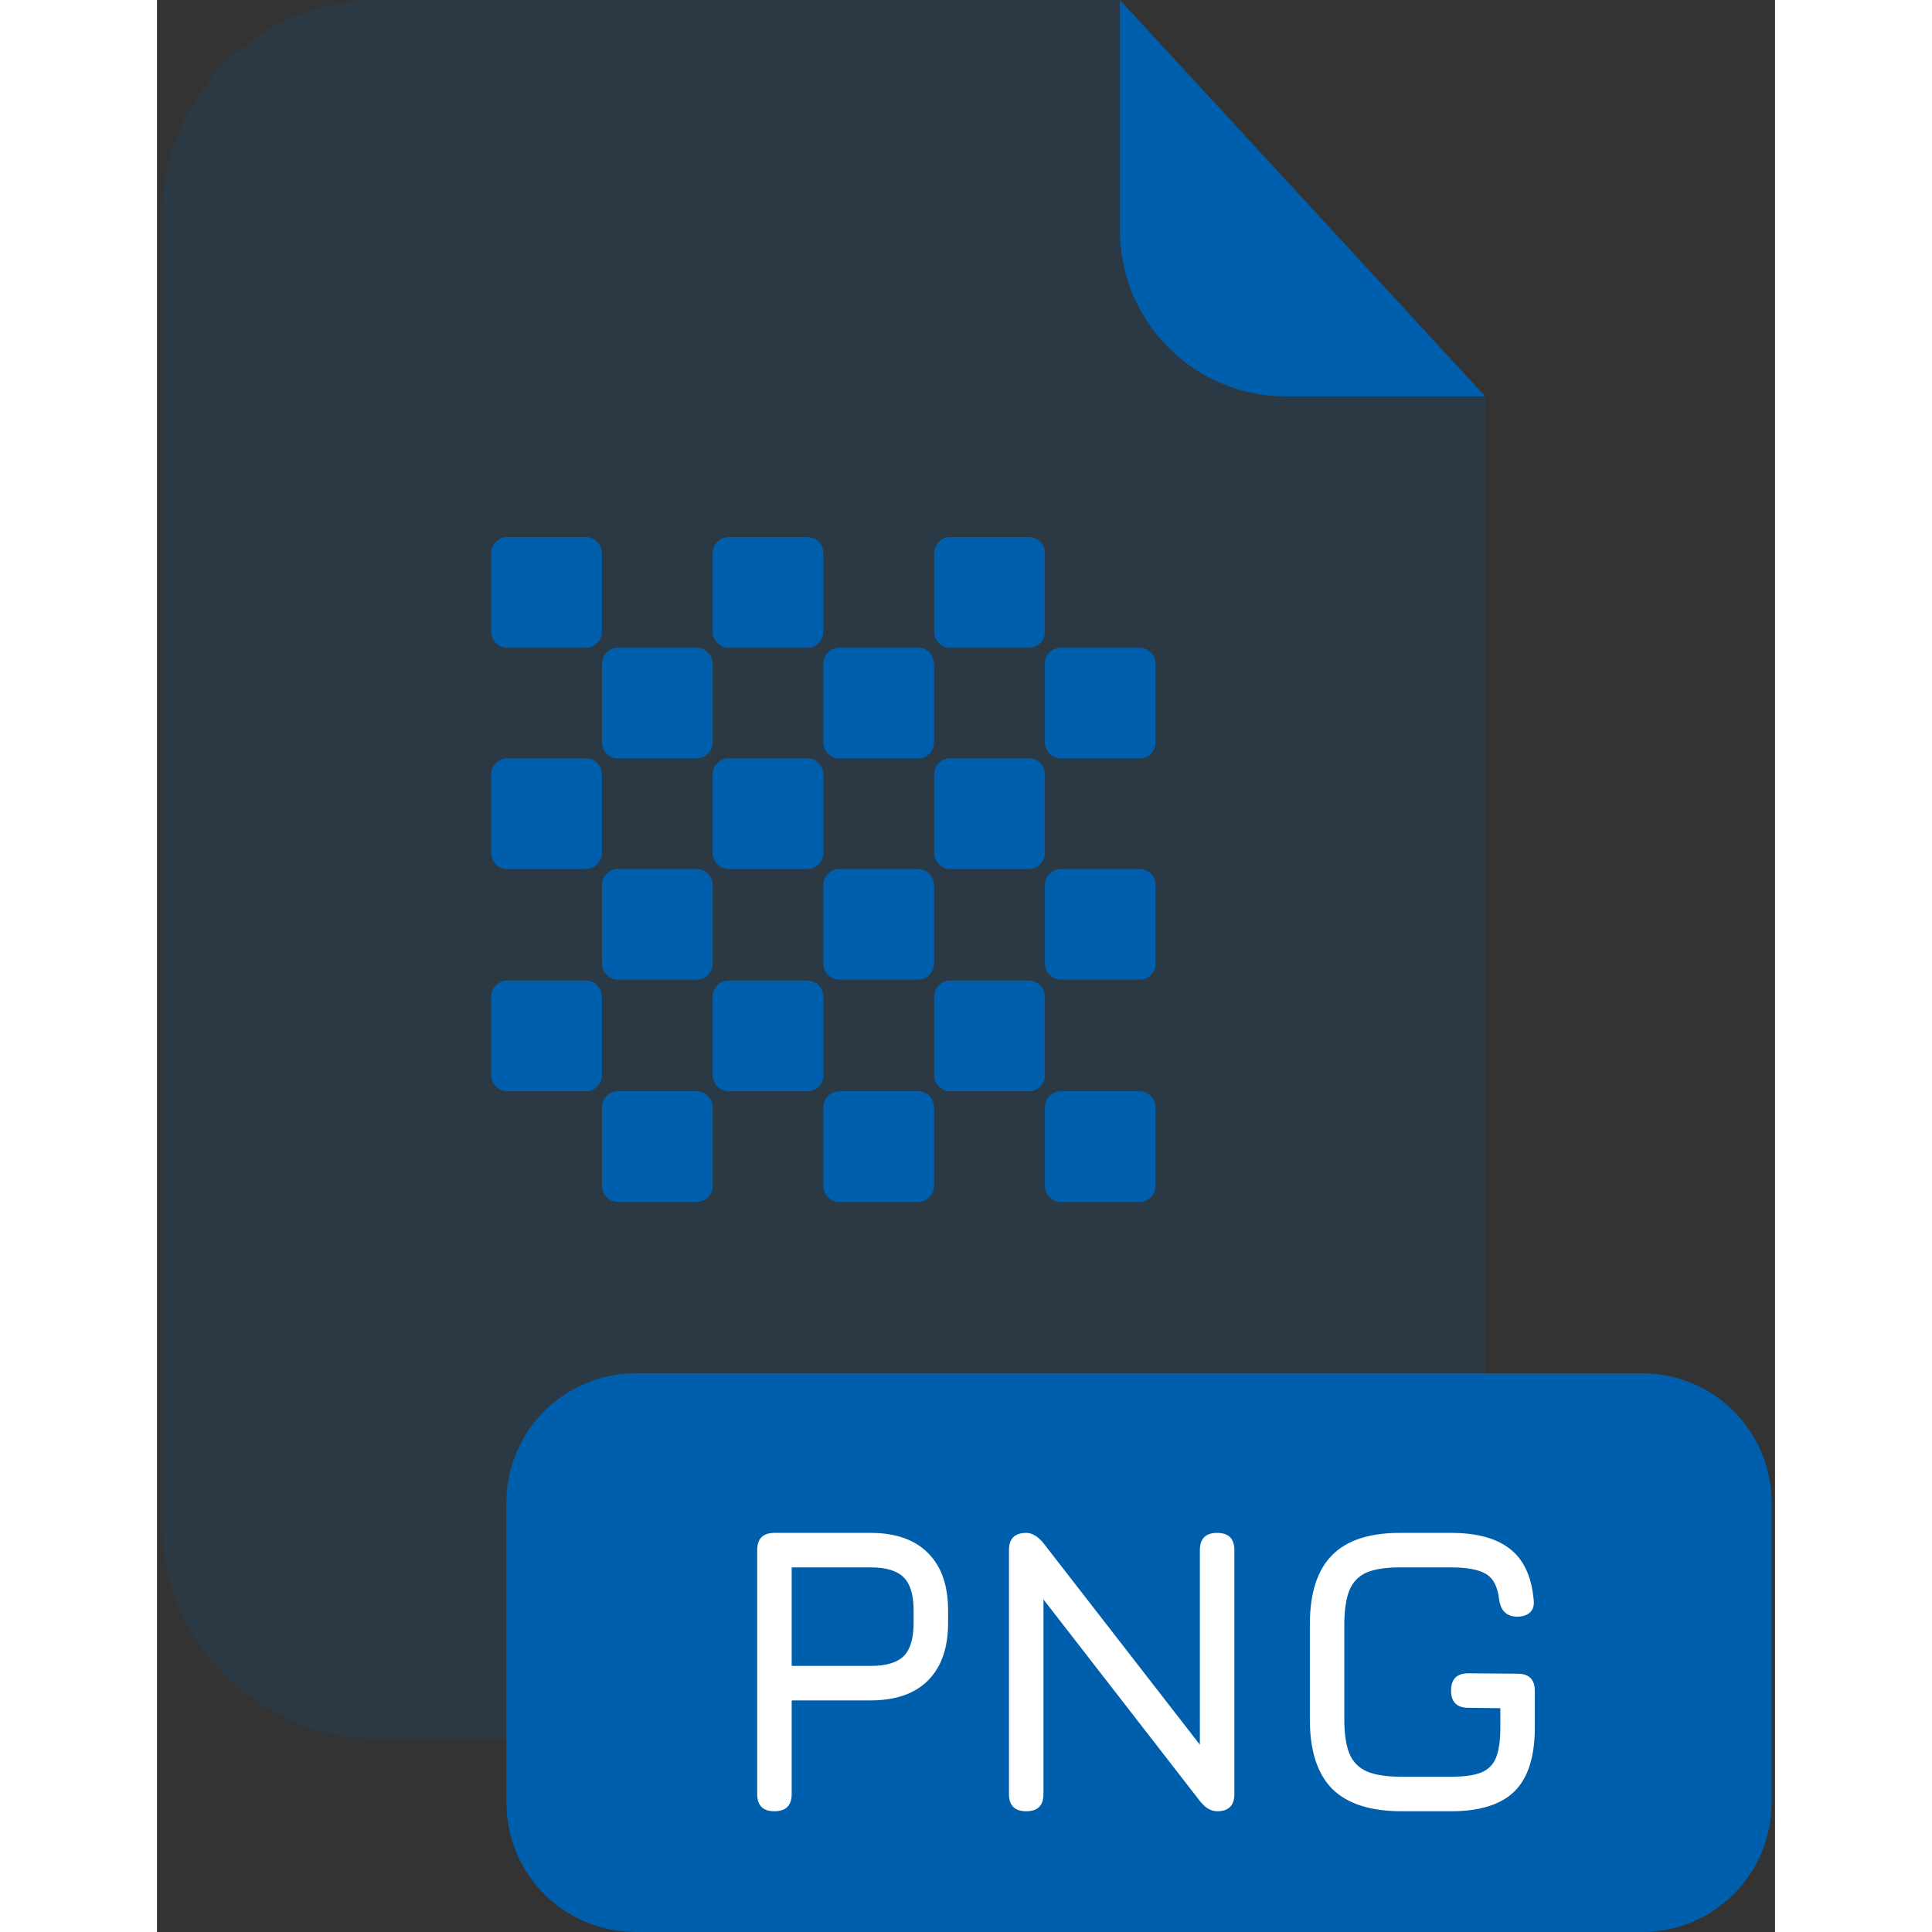 <svg fill="none" height="512" viewBox="0 0 201 240" width="512" xmlns="http://www.w3.org/2000/svg"><rect x="0" y="0" width="201" height="240" fill="#333333" stroke="none"/><path d="m140.24 49.24c-5.467-.005-10.709-2.179-14.575-6.045s-6.04-9.108-6.045-14.575v-28.62h-92.14c-7.137 0-13.982 2.835-19.028 7.882-5.047 5.047-7.882 11.891-7.882 19.028v162.22c.011 7.13 2.85 13.964 7.896 19.002 5.045 5.038 11.884 7.868 19.014 7.868h110.61c7.132 0 13.972-2.831 19.018-7.871 5.045-5.04 7.884-11.877 7.892-19.009v-139.88z" fill="#005fad" opacity=".15"/><path d="m165 49.24h-24.76c-5.467-.005-10.709-2.179-14.575-6.045s-6.04-9.108-6.045-14.575v-28.62z" fill="#005fad"/><path d="m184.51 170.6h-125.04c-8.87 0-16.06 7.19-16.06 16.06v37.28c0 8.87 7.19 16.06 16.06 16.06h125.04c8.87 0 16.06-7.19 16.06-16.06v-37.28c0-8.87-7.19-16.06-16.06-16.06z" fill="#005fad"/><path d="m76.703 225c-1.428 0-2.142-.714-2.142-2.142v-30.294c0-1.428.714-2.142 2.142-2.142h11.934c3.111 0 5.491.833 7.14 2.499 1.666 1.649 2.499 4.029 2.499 7.14v1.53c0 3.111-.833 5.5-2.499 7.166-1.649 1.649-4.029 2.473-7.14 2.473h-9.792v11.628c0 1.428-.714 2.142-2.142 2.142zm2.142-18.054h9.792c1.938 0 3.315-.408 4.131-1.224s1.224-2.193 1.224-4.131v-1.53c0-1.921-.408-3.289-1.224-4.105-.816-.833-2.193-1.25-4.131-1.25h-9.792z" fill="#fff"/><path d="m107.98 225c-1.428 0-2.142-.714-2.142-2.142v-30.294c0-1.428.714-2.142 2.142-2.142.731 0 1.445.425 2.142 1.275l20.502 26.418h-1.071v-25.551c0-1.428.714-2.142 2.142-2.142s2.142.714 2.142 2.142v30.294c0 1.428-.714 2.142-2.142 2.142-.765 0-1.479-.425-2.142-1.275l-20.502-26.418h1.071v25.551c0 1.428-.714 2.142-2.142 2.142z" fill="#fff"/><path d="m154.637 225c-3.893 0-6.775-.926-8.645-2.779-1.853-1.87-2.779-4.752-2.779-8.645v-11.73c0-3.927.926-6.817 2.779-8.67 1.853-1.87 4.718-2.788 8.594-2.754h6.171c3.196 0 5.635.663 7.318 1.989 1.683 1.309 2.661 3.383 2.933 6.222.102.714-.034 1.258-.408 1.632s-.918.561-1.632.561c-1.292 0-2.04-.714-2.244-2.142-.17-1.564-.714-2.618-1.632-3.162-.901-.544-2.346-.816-4.335-.816h-6.171c-1.802-.017-3.222.187-4.259.612-1.02.425-1.751 1.165-2.193 2.219-.425 1.037-.637 2.473-.637 4.309v11.73c0 1.819.212 3.247.637 4.284.442 1.037 1.182 1.777 2.219 2.219 1.037.425 2.465.637 4.284.637h6.12c1.581 0 2.813-.17 3.697-.51.901-.357 1.53-.977 1.887-1.861s.536-2.134.536-3.749v-2.397l-3.978-.051c-1.428 0-2.142-.714-2.142-2.142s.714-2.142 2.142-2.142l6.12.051c1.428 0 2.142.714 2.142 2.142v4.539c0 3.621-.842 6.265-2.525 7.931-1.683 1.649-4.309 2.473-7.879 2.473z" fill="#fff"/><g fill="#005fad"><path d="m53.27 66.72h-9.75c-1.105 0-2 .895-2 2v9.75c0 1.105.895 2 2 2h9.75c1.105 0 2-.895 2-2v-9.75c0-1.105-.895-2-2-2z"/><path d="m67.03 80.47h-9.75c-1.105 0-2 .895-2 2v9.75c0 1.105.895 2 2 2h9.75c1.105 0 2-.895 2-2v-9.75c0-1.105-.895-2-2-2z"/><path d="m80.78 66.72h-9.75c-1.105 0-2 .895-2 2v9.75c0 1.105.895 2 2 2h9.75c1.105 0 2-.895 2-2v-9.75c0-1.105-.895-2-2-2z"/><path d="m94.53 80.47h-9.75c-1.105 0-2 .895-2 2v9.75c0 1.105.895 2 2 2h9.75c1.105 0 2-.895 2-2v-9.75c0-1.105-.895-2-2-2z"/><path d="m108.3 66.72h-9.75c-1.105 0-2 .895-2 2v9.75c0 1.105.895 2 2 2h9.75c1.105 0 2-.895 2-2v-9.75c0-1.105-.895-2-2-2z"/><path d="m122.05 80.47h-9.75c-1.105 0-2 .895-2 2v9.75c0 1.105.895 2 2 2h9.75c1.105 0 2-.895 2-2v-9.75c0-1.105-.895-2-2-2z"/><path d="m53.27 94.2h-9.75c-1.105 0-2 .895-2 2v9.75c0 1.105.895 2 2 2h9.75c1.105 0 2-.895 2-2v-9.75c0-1.105-.895-2-2-2z"/><path d="m67.03 107.95h-9.75c-1.105 0-2 .895-2 2v9.75c0 1.105.895 2 2 2h9.75c1.105 0 2-.895 2-2v-9.75c0-1.105-.895-2-2-2z"/><path d="m80.78 94.2h-9.75c-1.105 0-2 .895-2 2v9.75c0 1.105.895 2 2 2h9.75c1.105 0 2-.895 2-2v-9.75c0-1.105-.895-2-2-2z"/><path d="m94.53 107.95h-9.75c-1.105 0-2 .895-2 2v9.75c0 1.105.895 2 2 2h9.75c1.105 0 2-.895 2-2v-9.75c0-1.105-.895-2-2-2z"/><path d="m108.3 94.2h-9.75c-1.105 0-2 .895-2 2v9.75c0 1.105.895 2 2 2h9.75c1.105 0 2-.895 2-2v-9.75c0-1.105-.895-2-2-2z"/><path d="m122.05 107.95h-9.75c-1.105 0-2 .895-2 2v9.75c0 1.105.895 2 2 2h9.75c1.105 0 2-.895 2-2v-9.75c0-1.105-.895-2-2-2z"/><path d="m53.27 121.81h-9.75c-1.105 0-2 .895-2 2v9.75c0 1.105.895 2 2 2h9.75c1.105 0 2-.895 2-2v-9.75c0-1.105-.895-2-2-2z"/><path d="m67.03 135.56h-9.75c-1.105 0-2 .895-2 2v9.75c0 1.105.895 2 2 2h9.75c1.105 0 2-.895 2-2v-9.75c0-1.105-.895-2-2-2z"/><path d="m80.78 121.81h-9.75c-1.105 0-2 .895-2 2v9.75c0 1.105.895 2 2 2h9.75c1.105 0 2-.895 2-2v-9.75c0-1.105-.895-2-2-2z"/><path d="m94.53 135.56h-9.75c-1.105 0-2 .895-2 2v9.75c0 1.105.895 2 2 2h9.75c1.105 0 2-.895 2-2v-9.75c0-1.105-.895-2-2-2z"/><path d="m108.3 121.81h-9.75c-1.105 0-2 .895-2 2v9.75c0 1.105.895 2 2 2h9.75c1.105 0 2-.895 2-2v-9.75c0-1.105-.895-2-2-2z"/><path d="m122.05 135.56h-9.75c-1.105 0-2 .895-2 2v9.75c0 1.105.895 2 2 2h9.75c1.105 0 2-.895 2-2v-9.75c0-1.105-.895-2-2-2z"/></g></svg>